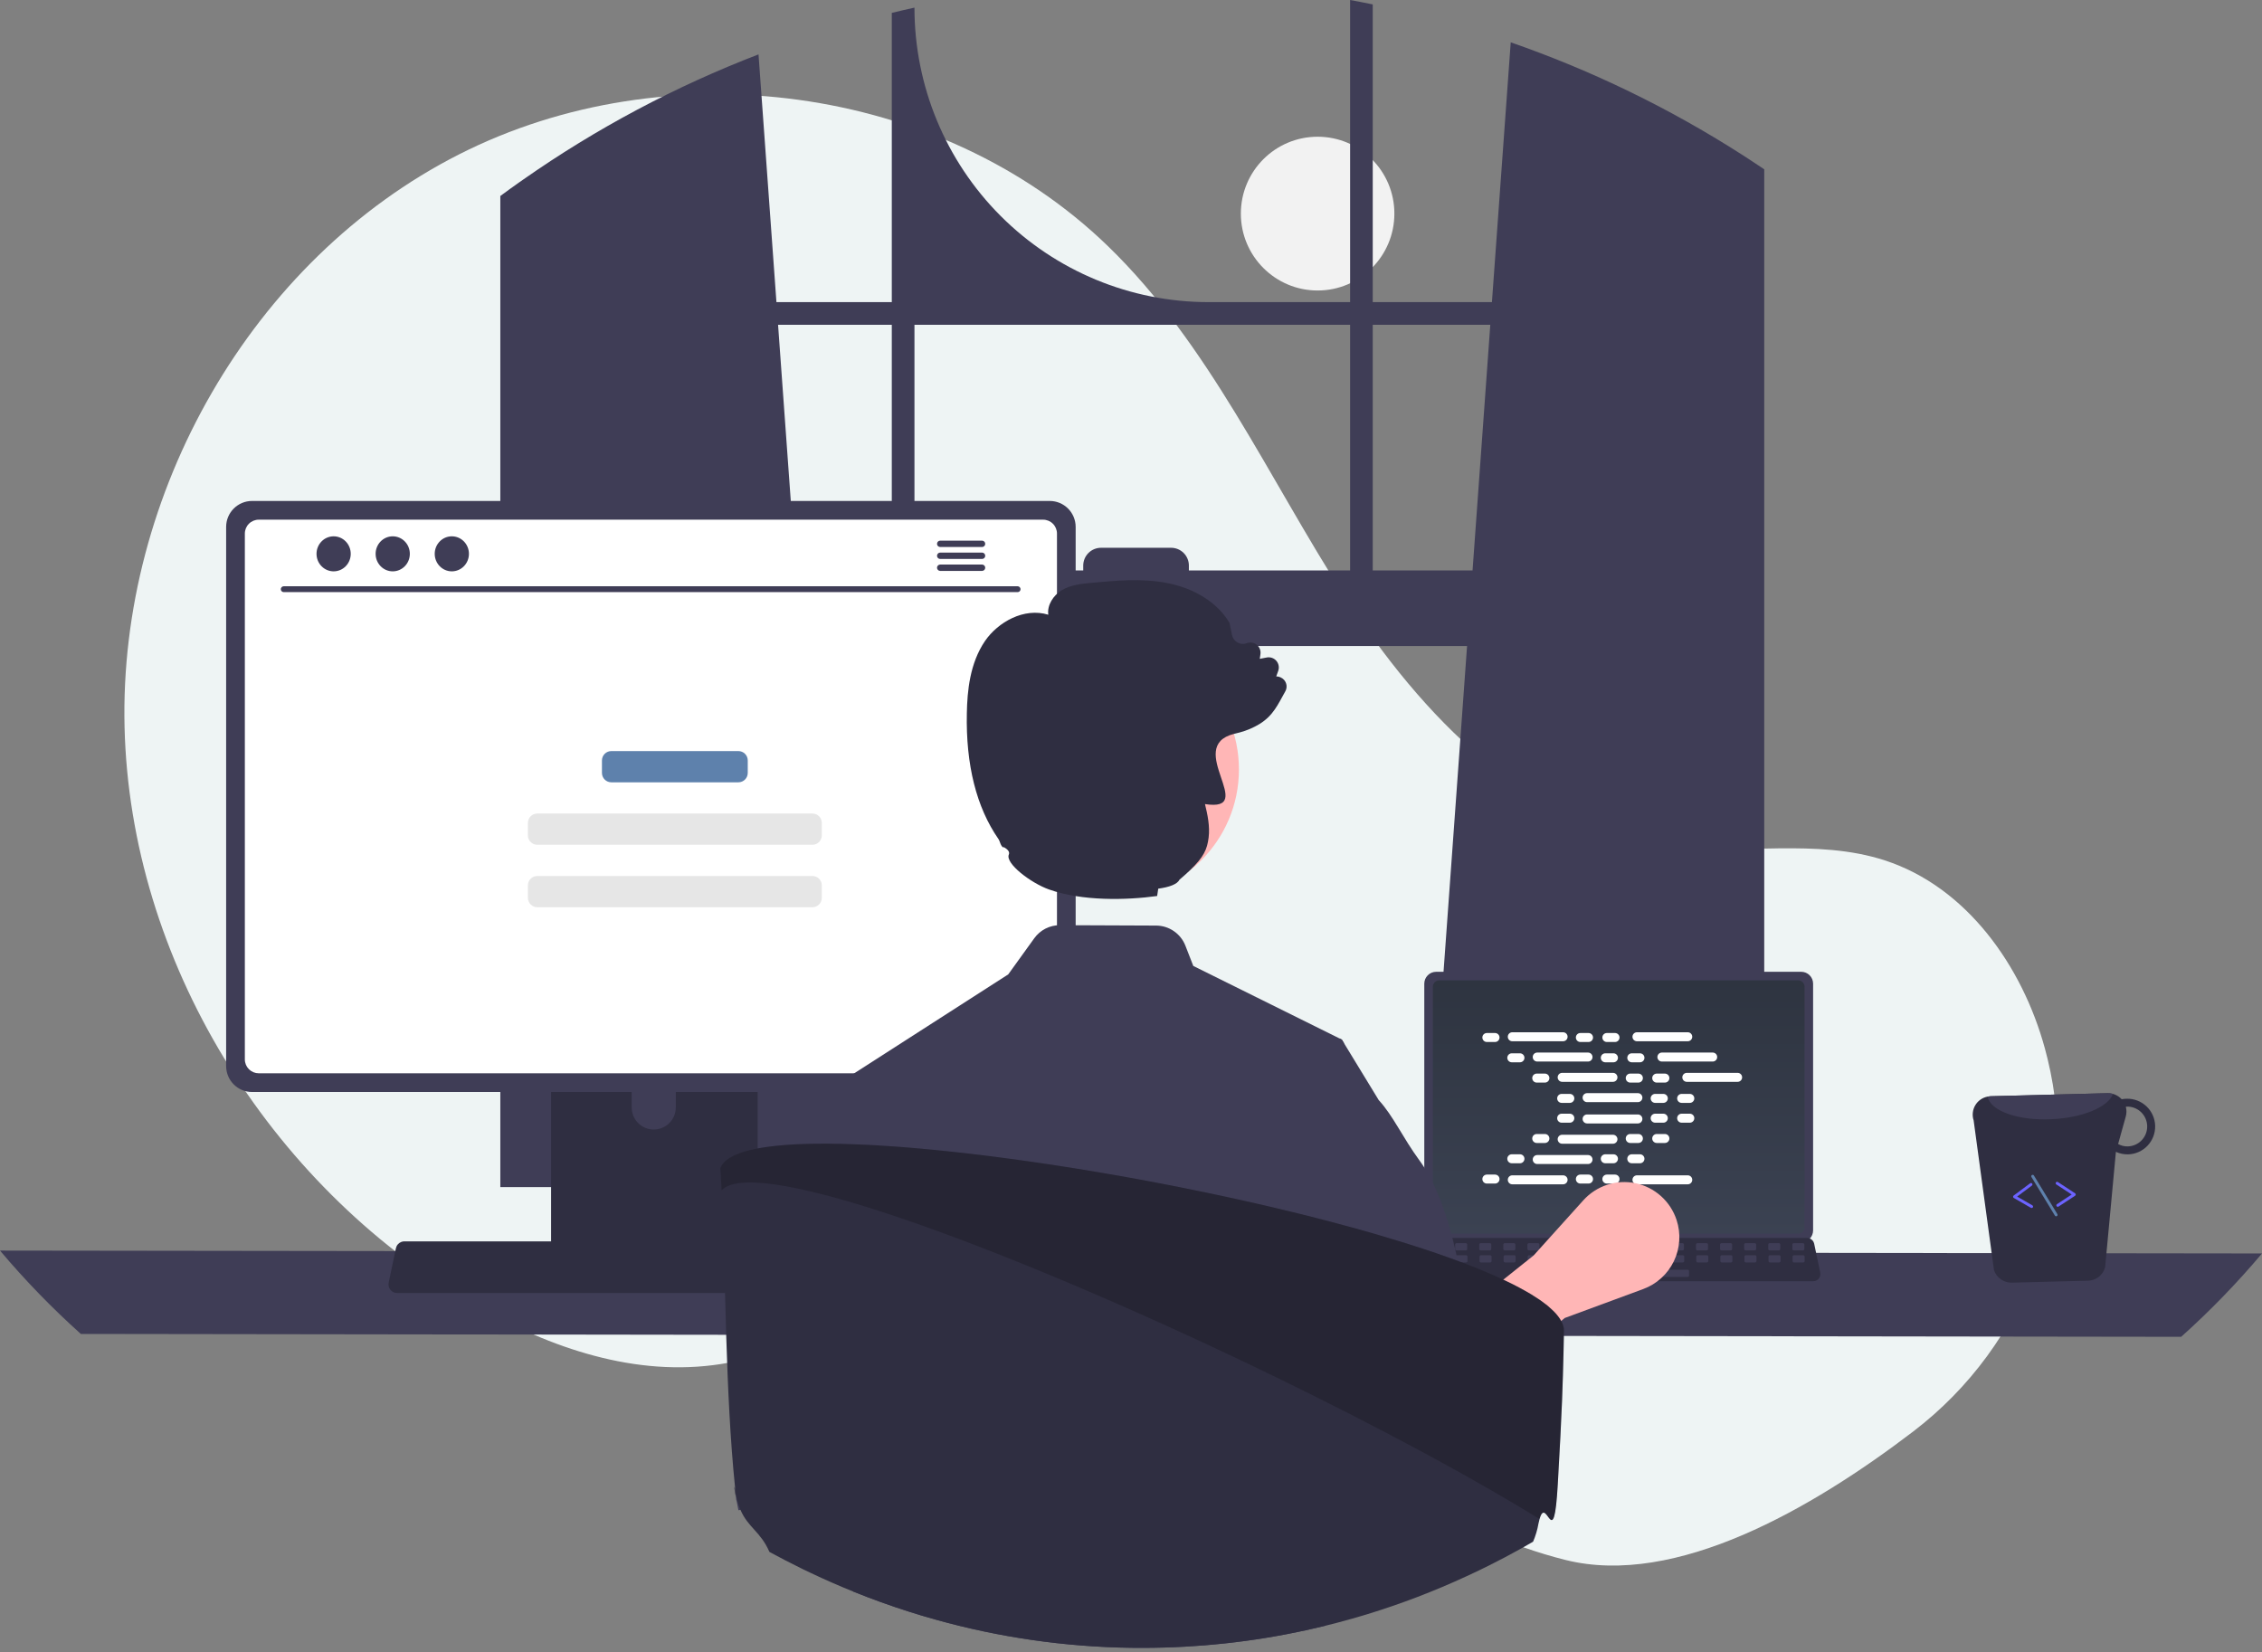 <svg width="230" height="168" viewBox="0 0 230 168" fill="none" xmlns="http://www.w3.org/2000/svg">
<rect x="0" y="0" width="230" height="168" fill="#808080" stroke="none"/>
<g clip-path="url(#clip0_1_153)">
<path d="M133.975 29.541C138.285 29.541 141.78 26.04 141.78 21.722C141.78 17.404 138.285 13.904 133.975 13.904C129.664 13.904 126.17 17.404 126.17 21.722C126.17 26.04 129.664 29.541 133.975 29.541Z" fill="#F2F2F2"/>
<path d="M194.521 145.579C206.122 136.727 211.663 121.852 208.194 107.663C208.108 107.31 208.017 106.959 207.921 106.608C205.622 98.185 199.932 90.18 191.639 87.489C184.677 85.229 177.076 86.967 169.812 86.068C155.553 84.304 144.498 72.746 136.719 60.645C128.94 48.544 122.962 34.999 112.626 25.001C95.588 8.522 67.796 4.975 46.672 15.701C25.547 26.427 12.092 50.225 12.665 73.942C13.239 97.66 27.295 120.335 47.707 132.366C55.205 136.786 63.878 139.917 72.509 138.821C79.999 137.87 86.803 133.839 94.257 132.643C105.977 130.761 117.621 136.069 127.757 142.254C137.894 148.44 147.685 155.771 159.203 158.638C170.388 161.423 184.244 153.42 194.521 145.579Z" fill="#EEF4F4"/>
<path d="M177.853 16.199C177.598 16.029 177.341 15.868 177.087 15.704C169.735 10.994 161.856 7.168 153.611 4.305L151.699 30.723H139.58V0.448C138.817 0.29 138.048 0.141 137.279 0V30.723H122.877C114.948 30.723 107.344 27.568 101.738 21.952C96.131 16.336 92.982 8.719 92.982 0.776C92.21 0.943 91.444 1.122 90.678 1.312V30.723H78.948L77.126 5.531C68.653 8.787 60.61 13.067 53.174 18.278C53.045 18.366 52.917 18.457 52.791 18.545C52.145 18.998 51.508 19.461 50.873 19.93V120.717H85.446L84.835 112.24L81.473 65.695H149.171L145.809 112.24L145.198 120.717H179.387V17.218C178.879 16.873 178.367 16.533 177.853 16.199ZM90.678 58.009H80.918L79.114 33.031H90.678V58.009ZM137.279 58.009H120.886V57.514C120.886 57.276 120.839 57.04 120.748 56.821C120.657 56.601 120.524 56.401 120.356 56.233C120.188 56.065 119.988 55.932 119.769 55.841C119.549 55.75 119.314 55.704 119.077 55.704H111.95C111.713 55.704 111.478 55.751 111.259 55.842C111.039 55.933 110.84 56.066 110.672 56.234C110.505 56.402 110.372 56.602 110.281 56.821C110.19 57.041 110.143 57.276 110.143 57.514V58.009H92.982V33.031H137.279V58.009ZM139.58 58.009V33.031H151.533L149.729 58.009H139.58Z" fill="#3F3D56"/>
<path d="M0 127.171C2.539 130.185 5.286 133.018 8.22 135.648L221.78 135.941C224.714 133.311 227.461 130.478 230 127.464L0 127.171Z" fill="#3F3D56"/>
<path d="M144.822 100.026V125.123C144.822 125.443 144.949 125.749 145.175 125.975C145.401 126.202 145.707 126.329 146.026 126.329H183.152C183.471 126.329 183.777 126.202 184.003 125.975C184.228 125.749 184.355 125.443 184.356 125.123V100.026C184.355 99.707 184.228 99.401 184.002 99.175C183.776 98.949 183.471 98.822 183.152 98.822H146.026C145.707 98.822 145.401 98.949 145.176 99.175C144.95 99.401 144.823 99.707 144.822 100.026Z" fill="#3F3D56"/>
<path d="M145.693 100.339V124.813C145.693 124.984 145.761 125.148 145.882 125.269C146.002 125.39 146.166 125.458 146.337 125.458H182.843C183.013 125.458 183.177 125.39 183.297 125.269C183.418 125.148 183.486 124.984 183.486 124.813V100.339C183.486 100.168 183.418 100.004 183.298 99.882C183.177 99.761 183.013 99.693 182.843 99.693H146.337C146.166 99.693 146.002 99.761 145.881 99.882C145.761 100.004 145.693 100.168 145.693 100.339Z" fill="url(#paint0_linear_1_153)"/>
<path d="M144.046 130.017C144.114 130.103 144.2 130.172 144.298 130.219C144.397 130.266 144.505 130.29 144.614 130.29H184.366C184.475 130.289 184.582 130.265 184.68 130.218C184.779 130.171 184.865 130.103 184.933 130.018C185.002 129.934 185.051 129.835 185.076 129.729C185.102 129.623 185.104 129.513 185.081 129.406L184.464 126.47C184.439 126.35 184.384 126.239 184.304 126.146C184.224 126.053 184.123 125.982 184.009 125.938C183.926 125.905 183.838 125.889 183.749 125.889H145.228C145.139 125.889 145.051 125.905 144.969 125.938C144.855 125.982 144.753 126.053 144.673 126.146C144.594 126.239 144.539 126.35 144.513 126.47L143.896 129.406C143.874 129.513 143.876 129.623 143.902 129.729C143.928 129.834 143.977 129.933 144.046 130.017Z" fill="#2F2E41"/>
<path d="M182.385 127.154H183.324C183.403 127.154 183.467 127.09 183.467 127.011V126.561C183.467 126.482 183.403 126.418 183.324 126.418H182.385C182.306 126.418 182.243 126.482 182.243 126.561V127.011C182.243 127.09 182.306 127.154 182.385 127.154Z" fill="#3F3D56"/>
<path d="M179.937 127.154H180.876C180.954 127.154 181.018 127.09 181.018 127.011V126.561C181.018 126.482 180.954 126.418 180.876 126.418H179.937C179.858 126.418 179.794 126.482 179.794 126.561V127.011C179.794 127.09 179.858 127.154 179.937 127.154Z" fill="#3F3D56"/>
<path d="M177.488 127.154H178.427C178.506 127.154 178.569 127.09 178.569 127.011V126.561C178.569 126.482 178.506 126.418 178.427 126.418H177.488C177.409 126.418 177.345 126.482 177.345 126.561V127.011C177.345 127.09 177.409 127.154 177.488 127.154Z" fill="#3F3D56"/>
<path d="M175.039 127.154H175.978C176.057 127.154 176.121 127.09 176.121 127.011V126.561C176.121 126.482 176.057 126.418 175.978 126.418H175.039C174.96 126.418 174.896 126.482 174.896 126.561V127.011C174.896 127.09 174.96 127.154 175.039 127.154Z" fill="#3F3D56"/>
<path d="M172.59 127.154H173.529C173.608 127.154 173.672 127.09 173.672 127.011V126.561C173.672 126.482 173.608 126.418 173.529 126.418H172.59C172.512 126.418 172.448 126.482 172.448 126.561V127.011C172.448 127.09 172.512 127.154 172.59 127.154Z" fill="#3F3D56"/>
<path d="M170.142 127.154H171.081C171.159 127.154 171.223 127.09 171.223 127.011V126.561C171.223 126.482 171.159 126.418 171.081 126.418H170.142C170.063 126.418 169.999 126.482 169.999 126.561V127.011C169.999 127.09 170.063 127.154 170.142 127.154Z" fill="#3F3D56"/>
<path d="M167.693 127.154H168.632C168.711 127.154 168.775 127.09 168.775 127.011V126.561C168.775 126.482 168.711 126.418 168.632 126.418H167.693C167.614 126.418 167.55 126.482 167.55 126.561V127.011C167.55 127.09 167.614 127.154 167.693 127.154Z" fill="#3F3D56"/>
<path d="M165.244 127.154H166.183C166.262 127.154 166.326 127.09 166.326 127.011V126.561C166.326 126.482 166.262 126.418 166.183 126.418H165.244C165.165 126.418 165.101 126.482 165.101 126.561V127.011C165.101 127.09 165.165 127.154 165.244 127.154Z" fill="#3F3D56"/>
<path d="M162.795 127.154H163.734C163.813 127.154 163.877 127.09 163.877 127.011V126.561C163.877 126.482 163.813 126.418 163.734 126.418H162.795C162.717 126.418 162.653 126.482 162.653 126.561V127.011C162.653 127.09 162.717 127.154 162.795 127.154Z" fill="#3F3D56"/>
<path d="M160.347 127.154H161.286C161.365 127.154 161.428 127.09 161.428 127.011V126.561C161.428 126.482 161.365 126.418 161.286 126.418H160.347C160.268 126.418 160.204 126.482 160.204 126.561V127.011C160.204 127.09 160.268 127.154 160.347 127.154Z" fill="#3F3D56"/>
<path d="M157.898 127.154H158.837C158.916 127.154 158.98 127.09 158.98 127.011V126.561C158.98 126.482 158.916 126.418 158.837 126.418H157.898C157.819 126.418 157.755 126.482 157.755 126.561V127.011C157.755 127.09 157.819 127.154 157.898 127.154Z" fill="#3F3D56"/>
<path d="M155.449 127.154H156.388C156.467 127.154 156.531 127.09 156.531 127.011V126.561C156.531 126.482 156.467 126.418 156.388 126.418H155.449C155.37 126.418 155.307 126.482 155.307 126.561V127.011C155.307 127.09 155.37 127.154 155.449 127.154Z" fill="#3F3D56"/>
<path d="M153.001 127.154H153.939C154.018 127.154 154.082 127.09 154.082 127.011V126.561C154.082 126.482 154.018 126.418 153.939 126.418H153.001C152.922 126.418 152.858 126.482 152.858 126.561V127.011C152.858 127.09 152.922 127.154 153.001 127.154Z" fill="#3F3D56"/>
<path d="M150.552 127.154H151.491C151.57 127.154 151.633 127.09 151.633 127.011V126.561C151.633 126.482 151.57 126.418 151.491 126.418H150.552C150.473 126.418 150.409 126.482 150.409 126.561V127.011C150.409 127.09 150.473 127.154 150.552 127.154Z" fill="#3F3D56"/>
<path d="M148.103 127.154H149.042C149.121 127.154 149.185 127.09 149.185 127.011V126.561C149.185 126.482 149.121 126.418 149.042 126.418H148.103C148.024 126.418 147.96 126.482 147.96 126.561V127.011C147.96 127.09 148.024 127.154 148.103 127.154Z" fill="#3F3D56"/>
<path d="M145.654 127.154H146.593C146.672 127.154 146.736 127.09 146.736 127.011V126.561C146.736 126.482 146.672 126.418 146.593 126.418H145.654C145.576 126.418 145.512 126.482 145.512 126.561V127.011C145.512 127.09 145.576 127.154 145.654 127.154Z" fill="#3F3D56"/>
<path d="M182.414 128.38H183.353C183.432 128.38 183.496 128.316 183.496 128.237V127.787C183.496 127.708 183.432 127.644 183.353 127.644H182.414C182.335 127.644 182.271 127.708 182.271 127.787V128.237C182.271 128.316 182.335 128.38 182.414 128.38Z" fill="#3F3D56"/>
<path d="M179.965 128.38H180.904C180.983 128.38 181.047 128.316 181.047 128.237V127.787C181.047 127.708 180.983 127.644 180.904 127.644H179.965C179.887 127.644 179.823 127.708 179.823 127.787V128.237C179.823 128.316 179.887 128.38 179.965 128.38Z" fill="#3F3D56"/>
<path d="M177.517 128.38H178.456C178.534 128.38 178.598 128.316 178.598 128.237V127.787C178.598 127.708 178.534 127.644 178.456 127.644H177.517C177.438 127.644 177.374 127.708 177.374 127.787V128.237C177.374 128.316 177.438 128.38 177.517 128.38Z" fill="#3F3D56"/>
<path d="M175.068 128.38H176.007C176.086 128.38 176.15 128.316 176.15 128.237V127.787C176.15 127.708 176.086 127.644 176.007 127.644H175.068C174.989 127.644 174.925 127.708 174.925 127.787V128.237C174.925 128.316 174.989 128.38 175.068 128.38Z" fill="#3F3D56"/>
<path d="M172.619 128.38H173.558C173.637 128.38 173.701 128.316 173.701 128.237V127.787C173.701 127.708 173.637 127.644 173.558 127.644H172.619C172.54 127.644 172.477 127.708 172.477 127.787V128.237C172.477 128.316 172.54 128.38 172.619 128.38Z" fill="#3F3D56"/>
<path d="M170.171 128.38H171.11C171.188 128.38 171.252 128.316 171.252 128.237V127.787C171.252 127.708 171.188 127.644 171.11 127.644H170.171C170.092 127.644 170.028 127.708 170.028 127.787V128.237C170.028 128.316 170.092 128.38 170.171 128.38Z" fill="#3F3D56"/>
<path d="M167.722 128.38H168.661C168.74 128.38 168.803 128.316 168.803 128.237V127.787C168.803 127.708 168.74 127.644 168.661 127.644H167.722C167.643 127.644 167.579 127.708 167.579 127.787V128.237C167.579 128.316 167.643 128.38 167.722 128.38Z" fill="#3F3D56"/>
<path d="M165.273 128.38H166.212C166.291 128.38 166.355 128.316 166.355 128.237V127.787C166.355 127.708 166.291 127.644 166.212 127.644H165.273C165.194 127.644 165.13 127.708 165.13 127.787V128.237C165.13 128.316 165.194 128.38 165.273 128.38Z" fill="#3F3D56"/>
<path d="M162.824 128.38H163.763C163.842 128.38 163.906 128.316 163.906 128.237V127.787C163.906 127.708 163.842 127.644 163.763 127.644H162.824C162.746 127.644 162.682 127.708 162.682 127.787V128.237C162.682 128.316 162.746 128.38 162.824 128.38Z" fill="#3F3D56"/>
<path d="M160.376 128.38H161.315C161.393 128.38 161.457 128.316 161.457 128.237V127.787C161.457 127.708 161.393 127.644 161.315 127.644H160.376C160.297 127.644 160.233 127.708 160.233 127.787V128.237C160.233 128.316 160.297 128.38 160.376 128.38Z" fill="#3F3D56"/>
<path d="M157.927 128.38H158.866C158.945 128.38 159.009 128.316 159.009 128.237V127.787C159.009 127.708 158.945 127.644 158.866 127.644H157.927C157.848 127.644 157.784 127.708 157.784 127.787V128.237C157.784 128.316 157.848 128.38 157.927 128.38Z" fill="#3F3D56"/>
<path d="M155.478 128.38H156.417C156.496 128.38 156.56 128.316 156.56 128.237V127.787C156.56 127.708 156.496 127.644 156.417 127.644H155.478C155.399 127.644 155.336 127.708 155.336 127.787V128.237C155.336 128.316 155.399 128.38 155.478 128.38Z" fill="#3F3D56"/>
<path d="M153.03 128.38H153.968C154.047 128.38 154.111 128.316 154.111 128.237V127.787C154.111 127.708 154.047 127.644 153.968 127.644H153.03C152.951 127.644 152.887 127.708 152.887 127.787V128.237C152.887 128.316 152.951 128.38 153.03 128.38Z" fill="#3F3D56"/>
<path d="M150.581 128.38H151.52C151.599 128.38 151.662 128.316 151.662 128.237V127.787C151.662 127.708 151.599 127.644 151.52 127.644H150.581C150.502 127.644 150.438 127.708 150.438 127.787V128.237C150.438 128.316 150.502 128.38 150.581 128.38Z" fill="#3F3D56"/>
<path d="M148.132 128.38H149.071C149.15 128.38 149.214 128.316 149.214 128.237V127.787C149.214 127.708 149.15 127.644 149.071 127.644H148.132C148.053 127.644 147.989 127.708 147.989 127.787V128.237C147.989 128.316 148.053 128.38 148.132 128.38Z" fill="#3F3D56"/>
<path d="M145.683 128.38H146.622C146.701 128.38 146.765 128.316 146.765 128.237V127.787C146.765 127.708 146.701 127.644 146.622 127.644H145.683C145.604 127.644 145.541 127.708 145.541 127.787V128.237C145.541 128.316 145.604 128.38 145.683 128.38Z" fill="#3F3D56"/>
<path d="M162.09 129.852H171.599C171.678 129.852 171.742 129.788 171.742 129.709V129.259C171.742 129.18 171.678 129.116 171.599 129.116H162.09C162.011 129.116 161.947 129.18 161.947 129.259V129.709C161.947 129.788 162.011 129.852 162.09 129.852Z" fill="#3F3D56"/>
<path d="M152.015 105.047H151.184C150.931 105.047 150.727 105.252 150.727 105.504C150.727 105.757 150.931 105.961 151.184 105.961H152.015C152.267 105.961 152.471 105.757 152.471 105.504C152.471 105.252 152.267 105.047 152.015 105.047Z" fill="white"/>
<path d="M161.522 105.047H160.69C160.438 105.047 160.234 105.252 160.234 105.504C160.234 105.757 160.438 105.961 160.69 105.961H161.522C161.774 105.961 161.978 105.757 161.978 105.504C161.978 105.252 161.774 105.047 161.522 105.047Z" fill="white"/>
<path d="M164.215 105.047H163.384C163.132 105.047 162.928 105.252 162.928 105.504C162.928 105.757 163.132 105.961 163.384 105.961H164.215C164.467 105.961 164.672 105.757 164.672 105.504C164.672 105.252 164.467 105.047 164.215 105.047Z" fill="white"/>
<path d="M158.936 104.971H153.769C153.517 104.971 153.313 105.176 153.313 105.428C153.313 105.681 153.517 105.885 153.769 105.885H158.936C159.188 105.885 159.392 105.681 159.392 105.428C159.392 105.176 159.188 104.971 158.936 104.971Z" fill="white"/>
<path d="M171.612 104.971H166.445C166.193 104.971 165.989 105.176 165.989 105.428C165.989 105.681 166.193 105.885 166.445 105.885H171.612C171.864 105.885 172.068 105.681 172.068 105.428C172.068 105.176 171.864 104.971 171.612 104.971Z" fill="white"/>
<path d="M154.55 107.111H153.719C153.467 107.111 153.262 107.315 153.262 107.568C153.262 107.82 153.467 108.025 153.719 108.025H154.55C154.802 108.025 155.006 107.82 155.006 107.568C155.006 107.315 154.802 107.111 154.55 107.111Z" fill="white"/>
<path d="M164.057 107.111H163.226C162.974 107.111 162.769 107.315 162.769 107.568C162.769 107.82 162.974 108.025 163.226 108.025H164.057C164.309 108.025 164.513 107.82 164.513 107.568C164.513 107.315 164.309 107.111 164.057 107.111Z" fill="white"/>
<path d="M166.751 107.111H165.919C165.667 107.111 165.463 107.315 165.463 107.568C165.463 107.82 165.667 108.025 165.919 108.025H166.751C167.003 108.025 167.207 107.82 167.207 107.568C167.207 107.315 167.003 107.111 166.751 107.111Z" fill="white"/>
<path d="M161.471 107.034H156.305C156.053 107.034 155.848 107.239 155.848 107.492C155.848 107.744 156.053 107.949 156.305 107.949H161.471C161.723 107.949 161.927 107.744 161.927 107.492C161.927 107.239 161.723 107.034 161.471 107.034Z" fill="white"/>
<path d="M174.147 107.034H168.981C168.729 107.034 168.524 107.239 168.524 107.492C168.524 107.744 168.729 107.949 168.981 107.949H174.147C174.399 107.949 174.603 107.744 174.603 107.492C174.603 107.239 174.399 107.034 174.147 107.034Z" fill="white"/>
<path d="M157.085 109.174H156.254C156.002 109.174 155.798 109.379 155.798 109.631C155.798 109.884 156.002 110.088 156.254 110.088H157.085C157.337 110.088 157.541 109.884 157.541 109.631C157.541 109.379 157.337 109.174 157.085 109.174Z" fill="white"/>
<path d="M166.592 109.174H165.761C165.509 109.174 165.305 109.379 165.305 109.631C165.305 109.884 165.509 110.088 165.761 110.088H166.592C166.844 110.088 167.048 109.884 167.048 109.631C167.048 109.379 166.844 109.174 166.592 109.174Z" fill="white"/>
<path d="M169.286 109.174H168.455C168.203 109.174 167.998 109.379 167.998 109.631C167.998 109.884 168.203 110.088 168.455 110.088H169.286C169.538 110.088 169.742 109.884 169.742 109.631C169.742 109.379 169.538 109.174 169.286 109.174Z" fill="white"/>
<path d="M164.006 109.098H158.84C158.588 109.098 158.383 109.303 158.383 109.555C158.383 109.807 158.588 110.012 158.84 110.012H164.006C164.258 110.012 164.463 109.807 164.463 109.555C164.463 109.303 164.258 109.098 164.006 109.098Z" fill="white"/>
<path d="M176.682 109.098H171.516C171.264 109.098 171.059 109.303 171.059 109.555C171.059 109.807 171.264 110.012 171.516 110.012H176.682C176.934 110.012 177.138 109.807 177.138 109.555C177.138 109.303 176.934 109.098 176.682 109.098Z" fill="white"/>
<path d="M159.62 111.238H158.789C158.537 111.238 158.333 111.442 158.333 111.695C158.333 111.947 158.537 112.152 158.789 112.152H159.62C159.872 112.152 160.077 111.947 160.077 111.695C160.077 111.442 159.872 111.238 159.62 111.238Z" fill="white"/>
<path d="M169.127 111.238H168.296C168.044 111.238 167.84 111.442 167.84 111.695C167.84 111.947 168.044 112.152 168.296 112.152H169.127C169.379 112.152 169.584 111.947 169.584 111.695C169.584 111.442 169.379 111.238 169.127 111.238Z" fill="white"/>
<path d="M171.821 111.238H170.99C170.738 111.238 170.533 111.442 170.533 111.695C170.533 111.947 170.738 112.152 170.99 112.152H171.821C172.073 112.152 172.277 111.947 172.277 111.695C172.277 111.442 172.073 111.238 171.821 111.238Z" fill="white"/>
<path d="M166.541 111.161H161.375C161.123 111.161 160.919 111.366 160.919 111.618C160.919 111.871 161.123 112.076 161.375 112.076H166.541C166.793 112.076 166.998 111.871 166.998 111.618C166.998 111.366 166.793 111.161 166.541 111.161Z" fill="white"/>
<path d="M161.522 119.443H160.69C160.438 119.443 160.234 119.647 160.234 119.9C160.234 120.152 160.438 120.357 160.69 120.357H161.522C161.774 120.357 161.978 120.152 161.978 119.9C161.978 119.647 161.774 119.443 161.522 119.443Z" fill="white"/>
<path d="M164.215 119.443H163.384C163.132 119.443 162.928 119.647 162.928 119.9C162.928 120.152 163.132 120.357 163.384 120.357H164.215C164.467 120.357 164.672 120.152 164.672 119.9C164.672 119.647 164.467 119.443 164.215 119.443Z" fill="white"/>
<path d="M171.612 119.519H166.445C166.193 119.519 165.989 119.723 165.989 119.976C165.989 120.228 166.193 120.433 166.445 120.433H171.612C171.864 120.433 172.068 120.228 172.068 119.976C172.068 119.723 171.864 119.519 171.612 119.519Z" fill="white"/>
<path d="M152.015 119.443H151.184C150.931 119.443 150.727 119.647 150.727 119.9C150.727 120.152 150.931 120.357 151.184 120.357H152.015C152.267 120.357 152.471 120.152 152.471 119.9C152.471 119.647 152.267 119.443 152.015 119.443Z" fill="white"/>
<path d="M158.936 119.519H153.769C153.517 119.519 153.313 119.723 153.313 119.976C153.313 120.228 153.517 120.433 153.769 120.433H158.936C159.188 120.433 159.392 120.228 159.392 119.976C159.392 119.723 159.188 119.519 158.936 119.519Z" fill="white"/>
<path d="M154.55 117.379H153.719C153.467 117.379 153.262 117.584 153.262 117.836C153.262 118.089 153.467 118.293 153.719 118.293H154.55C154.802 118.293 155.006 118.089 155.006 117.836C155.006 117.584 154.802 117.379 154.55 117.379Z" fill="white"/>
<path d="M164.057 117.379H163.226C162.974 117.379 162.769 117.584 162.769 117.836C162.769 118.089 162.974 118.293 163.226 118.293H164.057C164.309 118.293 164.513 118.089 164.513 117.836C164.513 117.584 164.309 117.379 164.057 117.379Z" fill="white"/>
<path d="M166.751 117.379H165.919C165.667 117.379 165.463 117.584 165.463 117.836C165.463 118.089 165.667 118.293 165.919 118.293H166.751C167.003 118.293 167.207 118.089 167.207 117.836C167.207 117.584 167.003 117.379 166.751 117.379Z" fill="white"/>
<path d="M161.471 117.455H156.305C156.053 117.455 155.848 117.66 155.848 117.913C155.848 118.165 156.053 118.37 156.305 118.37H161.471C161.723 118.37 161.927 118.165 161.927 117.913C161.927 117.66 161.723 117.455 161.471 117.455Z" fill="white"/>
<path d="M157.085 115.316H156.254C156.002 115.316 155.798 115.52 155.798 115.773C155.798 116.025 156.002 116.23 156.254 116.23H157.085C157.337 116.23 157.541 116.025 157.541 115.773C157.541 115.52 157.337 115.316 157.085 115.316Z" fill="white"/>
<path d="M166.592 115.316H165.761C165.509 115.316 165.305 115.52 165.305 115.773C165.305 116.025 165.509 116.23 165.761 116.23H166.592C166.844 116.23 167.048 116.025 167.048 115.773C167.048 115.52 166.844 115.316 166.592 115.316Z" fill="white"/>
<path d="M169.286 115.316H168.455C168.203 115.316 167.998 115.52 167.998 115.773C167.998 116.025 168.203 116.23 168.455 116.23H169.286C169.538 116.23 169.742 116.025 169.742 115.773C169.742 115.52 169.538 115.316 169.286 115.316Z" fill="white"/>
<path d="M164.006 115.392H158.84C158.588 115.392 158.383 115.597 158.383 115.849C158.383 116.102 158.588 116.306 158.84 116.306H164.006C164.258 116.306 164.463 116.102 164.463 115.849C164.463 115.597 164.258 115.392 164.006 115.392Z" fill="white"/>
<path d="M159.62 113.252H158.789C158.537 113.252 158.333 113.457 158.333 113.709C158.333 113.962 158.537 114.167 158.789 114.167H159.62C159.872 114.167 160.077 113.962 160.077 113.709C160.077 113.457 159.872 113.252 159.62 113.252Z" fill="white"/>
<path d="M169.127 113.252H168.296C168.044 113.252 167.84 113.457 167.84 113.709C167.84 113.962 168.044 114.167 168.296 114.167H169.127C169.379 114.167 169.584 113.962 169.584 113.709C169.584 113.457 169.379 113.252 169.127 113.252Z" fill="white"/>
<path d="M171.821 113.252H170.99C170.738 113.252 170.533 113.457 170.533 113.709C170.533 113.962 170.738 114.167 170.99 114.167H171.821C172.073 114.167 172.277 113.962 172.277 113.709C172.277 113.457 172.073 113.252 171.821 113.252Z" fill="white"/>
<path d="M166.541 113.329H161.375C161.123 113.329 160.919 113.533 160.919 113.786C160.919 114.038 161.123 114.243 161.375 114.243H166.541C166.793 114.243 166.998 114.038 166.998 113.786C166.998 113.533 166.793 113.329 166.541 113.329Z" fill="white"/>
<path d="M147.595 143.625L143.693 137.446L155.942 127.665L160.997 122.054C161.654 121.325 162.491 120.782 163.423 120.478C164.355 120.174 165.35 120.121 166.31 120.323C167.269 120.526 168.158 120.977 168.889 121.631C169.62 122.286 170.166 123.121 170.474 124.054C170.929 125.435 170.831 126.94 170.2 128.251C169.569 129.562 168.455 130.576 167.092 131.079L159.097 134.029L147.595 143.625Z" fill="#FFB6B6"/>
<path d="M56.034 98.823V128.855H77.037V98.823C77.037 98.607 76.969 98.396 76.841 98.222C76.713 98.049 76.533 97.92 76.327 97.856C76.23 97.824 76.128 97.808 76.025 97.81H57.048C56.915 97.809 56.784 97.835 56.661 97.886C56.538 97.937 56.426 98.012 56.332 98.106C56.237 98.2 56.163 98.311 56.111 98.435C56.06 98.558 56.034 98.69 56.034 98.823ZM64.231 109.142C64.236 108.55 64.475 107.984 64.894 107.567C65.314 107.151 65.882 106.917 66.473 106.917C67.064 106.917 67.631 107.151 68.051 107.567C68.471 107.984 68.709 108.55 68.715 109.142V112.627C68.712 113.22 68.474 113.789 68.054 114.207C67.634 114.626 67.065 114.861 66.473 114.861C65.88 114.861 65.311 114.626 64.891 114.207C64.471 113.789 64.234 113.22 64.231 112.627V109.142Z" fill="#2F2E41"/>
<path d="M55.97 127.895V130.791C55.97 130.941 56.03 131.084 56.135 131.191C56.241 131.297 56.384 131.357 56.534 131.359H76.537C76.687 131.358 76.831 131.298 76.936 131.191C77.042 131.085 77.101 130.941 77.101 130.791V127.895H55.97Z" fill="#3F3D56"/>
<path d="M22.994 53.575V108.41C22.994 109.109 23.271 109.779 23.765 110.273C24.258 110.767 24.927 111.045 25.624 111.045H106.742C107.44 111.045 108.108 110.767 108.602 110.273C109.095 109.779 109.372 109.109 109.373 108.41V53.575C109.371 52.877 109.093 52.208 108.6 51.715C108.107 51.221 107.439 50.944 106.742 50.943H25.624C24.927 50.944 24.259 51.221 23.766 51.715C23.273 52.208 22.995 52.877 22.994 53.575Z" fill="#3F3D56"/>
<path d="M24.896 54.258V107.734C24.897 108.107 25.046 108.465 25.309 108.729C25.573 108.993 25.93 109.141 26.303 109.142H106.067C106.44 109.141 106.797 108.993 107.06 108.729C107.324 108.465 107.472 108.107 107.473 107.734V54.258C107.473 53.884 107.325 53.525 107.061 53.261C106.798 52.996 106.44 52.847 106.067 52.846H26.303C25.929 52.847 25.572 52.996 25.308 53.261C25.045 53.525 24.897 53.884 24.896 54.258Z" fill="white"/>
<path d="M39.699 131.162C39.781 131.264 39.884 131.347 40.001 131.403C40.119 131.459 40.247 131.488 40.378 131.487H87.832C87.962 131.487 88.09 131.458 88.207 131.402C88.324 131.346 88.427 131.265 88.509 131.164C88.591 131.063 88.649 130.945 88.68 130.818C88.71 130.692 88.712 130.561 88.686 130.433L87.949 126.928C87.918 126.785 87.853 126.652 87.758 126.541C87.663 126.43 87.542 126.345 87.405 126.293C87.307 126.254 87.201 126.234 87.096 126.234H41.111C41.005 126.234 40.9 126.254 40.801 126.293C40.665 126.345 40.544 126.43 40.449 126.541C40.354 126.652 40.288 126.785 40.258 126.928L39.521 130.433C39.495 130.56 39.497 130.692 39.528 130.818C39.559 130.944 39.617 131.062 39.699 131.162Z" fill="#2F2E41"/>
<path d="M103.478 60.213H28.843C28.766 60.211 28.692 60.179 28.637 60.123C28.583 60.068 28.553 59.993 28.553 59.916C28.553 59.838 28.583 59.763 28.637 59.708C28.692 59.652 28.766 59.62 28.843 59.618H103.478C103.556 59.62 103.63 59.652 103.684 59.708C103.738 59.763 103.769 59.838 103.769 59.916C103.769 59.993 103.738 60.068 103.684 60.123C103.63 60.179 103.556 60.211 103.478 60.213Z" fill="#3F3D56"/>
<path d="M33.924 58.1C34.884 58.1 35.663 57.303 35.663 56.319C35.663 55.335 34.884 54.538 33.924 54.538C32.963 54.538 32.184 55.335 32.184 56.319C32.184 57.303 32.963 58.1 33.924 58.1Z" fill="#3F3D56"/>
<path d="M39.932 58.1C40.893 58.1 41.672 57.303 41.672 56.319C41.672 55.335 40.893 54.538 39.932 54.538C38.972 54.538 38.193 55.335 38.193 56.319C38.193 57.303 38.972 58.1 39.932 58.1Z" fill="#3F3D56"/>
<path d="M45.941 58.1C46.902 58.1 47.681 57.303 47.681 56.319C47.681 55.335 46.902 54.538 45.941 54.538C44.981 54.538 44.202 55.335 44.202 56.319C44.202 57.303 44.981 58.1 45.941 58.1Z" fill="#3F3D56"/>
<path d="M99.86 54.978H95.592C95.508 54.98 95.427 55.015 95.368 55.075C95.309 55.136 95.276 55.217 95.276 55.302C95.276 55.386 95.309 55.467 95.368 55.528C95.427 55.588 95.508 55.623 95.592 55.625H99.86C99.945 55.624 100.026 55.59 100.085 55.529C100.145 55.468 100.178 55.387 100.178 55.302C100.178 55.217 100.145 55.135 100.085 55.075C100.026 55.014 99.945 54.979 99.86 54.978Z" fill="#3F3D56"/>
<path d="M99.86 56.193H95.592C95.508 56.195 95.427 56.23 95.368 56.291C95.309 56.351 95.276 56.432 95.276 56.517C95.276 56.602 95.309 56.683 95.368 56.743C95.427 56.804 95.508 56.839 95.592 56.84H99.86C99.945 56.84 100.026 56.805 100.086 56.744C100.146 56.684 100.179 56.602 100.179 56.517C100.179 56.432 100.146 56.35 100.086 56.289C100.026 56.229 99.945 56.194 99.86 56.193Z" fill="#3F3D56"/>
<path d="M99.86 57.409H95.592C95.508 57.411 95.427 57.446 95.368 57.506C95.309 57.566 95.276 57.648 95.276 57.732C95.276 57.817 95.309 57.898 95.368 57.958C95.427 58.019 95.508 58.054 95.592 58.056H99.86C99.945 58.054 100.026 58.02 100.085 57.959C100.145 57.899 100.178 57.817 100.178 57.732C100.178 57.647 100.145 57.566 100.085 57.505C100.026 57.444 99.945 57.41 99.86 57.409Z" fill="#3F3D56"/>
<path d="M202.749 129.166C202.878 129.541 203.122 129.866 203.447 130.094C203.772 130.322 204.16 130.441 204.557 130.434L212.301 130.234C212.7 130.226 213.086 130.089 213.401 129.843C213.716 129.598 213.943 129.256 214.049 128.87L215.145 117.132C215.533 117.308 215.957 117.395 216.384 117.387C216.754 117.378 217.12 117.295 217.459 117.144C217.798 116.994 218.104 116.778 218.359 116.508C218.615 116.239 218.815 115.922 218.948 115.575C219.081 115.229 219.145 114.859 219.136 114.488C219.127 114.116 219.044 113.75 218.894 113.411C218.743 113.071 218.528 112.765 218.259 112.509C217.99 112.253 217.674 112.052 217.328 111.919C216.981 111.785 216.613 111.721 216.242 111.73C216.071 111.73 215.901 111.748 215.734 111.783C215.553 111.587 215.332 111.43 215.087 111.324C214.842 111.218 214.577 111.165 214.309 111.168L202.397 111.476C202.299 111.479 202.2 111.492 202.104 111.512C201.842 111.561 201.595 111.665 201.377 111.818C201.159 111.971 200.977 112.168 200.842 112.398C200.707 112.627 200.623 112.883 200.595 113.147C200.566 113.412 200.595 113.68 200.679 113.932L202.749 129.166ZM215.369 116.335L216.149 113.538C216.238 113.214 216.24 112.874 216.155 112.549C216.193 112.549 216.226 112.531 216.264 112.531C216.799 112.52 217.316 112.722 217.703 113.092C218.089 113.463 218.313 113.971 218.325 114.507C218.338 115.043 218.138 115.561 217.769 115.949C217.401 116.337 216.893 116.563 216.359 116.577C216.013 116.588 215.671 116.504 215.369 116.335Z" fill="#2F2E41"/>
<path d="M202.104 111.512C202.357 112.966 205.211 113.988 208.641 113.81C211.796 113.664 214.376 112.555 214.849 111.24C214.674 111.188 214.492 111.163 214.309 111.168L202.397 111.476C202.299 111.479 202.2 111.492 202.104 111.512Z" fill="#3F3D56"/>
<path d="M209.27 122.715C209.286 122.711 209.301 122.705 209.314 122.696L210.996 121.593C211.016 121.58 211.033 121.562 211.045 121.54C211.056 121.519 211.062 121.495 211.062 121.471C211.062 121.446 211.056 121.422 211.045 121.401C211.033 121.38 211.016 121.361 210.996 121.348L209.248 120.201C209.232 120.191 209.214 120.183 209.195 120.18C209.176 120.176 209.157 120.176 209.138 120.18C209.119 120.184 209.101 120.191 209.085 120.202C209.07 120.213 209.056 120.227 209.045 120.243C209.035 120.259 209.028 120.277 209.024 120.296C209.02 120.315 209.021 120.334 209.025 120.353C209.029 120.372 209.036 120.39 209.047 120.406C209.058 120.422 209.072 120.435 209.088 120.446L210.649 121.47L209.154 122.451C209.125 122.47 209.104 122.498 209.094 122.531C209.084 122.565 209.087 122.6 209.101 122.632C209.114 122.664 209.139 122.689 209.17 122.705C209.201 122.72 209.237 122.724 209.27 122.715Z" fill="#6C63FF"/>
<path d="M206.614 122.838C206.642 122.831 206.668 122.815 206.687 122.793C206.707 122.772 206.719 122.745 206.723 122.716C206.727 122.687 206.722 122.657 206.709 122.631C206.697 122.605 206.676 122.583 206.651 122.569L205.101 121.679L206.599 120.564C206.614 120.552 206.627 120.538 206.637 120.521C206.647 120.505 206.654 120.487 206.656 120.468C206.659 120.449 206.658 120.429 206.654 120.411C206.649 120.392 206.641 120.374 206.629 120.359C206.618 120.344 206.603 120.331 206.587 120.321C206.57 120.311 206.552 120.304 206.533 120.302C206.514 120.299 206.495 120.3 206.476 120.304C206.458 120.309 206.44 120.317 206.425 120.329L204.747 121.577C204.728 121.592 204.712 121.611 204.702 121.633C204.692 121.655 204.687 121.679 204.688 121.703C204.69 121.727 204.697 121.751 204.71 121.772C204.723 121.792 204.741 121.809 204.762 121.822L206.505 122.823C206.538 122.842 206.577 122.847 206.614 122.838Z" fill="#6C63FF"/>
<path d="M209.103 123.681C209.117 123.678 209.131 123.672 209.143 123.664C209.159 123.655 209.174 123.641 209.185 123.626C209.196 123.61 209.205 123.593 209.209 123.574C209.214 123.555 209.215 123.536 209.212 123.517C209.209 123.498 209.202 123.48 209.192 123.463L206.808 119.537C206.788 119.504 206.755 119.48 206.718 119.471C206.68 119.462 206.64 119.468 206.607 119.488C206.574 119.509 206.55 119.541 206.541 119.579C206.532 119.616 206.538 119.656 206.558 119.689L208.942 123.616C208.959 123.642 208.983 123.663 209.012 123.675C209.041 123.687 209.073 123.689 209.103 123.681Z" fill="#5E81AC"/>
<path d="M75.078 76.377H62.161C61.634 76.377 61.206 76.805 61.206 77.332V78.597C61.206 79.125 61.634 79.553 62.161 79.553H75.078C75.605 79.553 76.032 79.125 76.032 78.597V77.332C76.032 76.805 75.605 76.377 75.078 76.377Z" fill="#5E81AC"/>
<path d="M82.608 82.728H54.631C54.104 82.728 53.677 83.156 53.677 83.684V84.949C53.677 85.477 54.104 85.904 54.631 85.904H82.608C83.135 85.904 83.562 85.477 83.562 84.949V83.684C83.562 83.156 83.135 82.728 82.608 82.728Z" fill="#E6E6E6"/>
<path d="M82.608 89.08H54.631C54.104 89.08 53.677 89.508 53.677 90.036V91.3C53.677 91.828 54.104 92.256 54.631 92.256H82.608C83.135 92.256 83.562 91.828 83.562 91.3V90.036C83.562 89.508 83.135 89.08 82.608 89.08Z" fill="#E6E6E6"/>
<path d="M84.98 110.35L85.043 110.55L85.046 110.557L86.954 116.366L89.148 123.06L93.276 135.64L93.316 137.595V137.601L93.623 153.321L92.772 155.453L93.73 158.947C93.73 158.947 93.289 153.665 90.928 156.698C89.591 158.422 88.027 160.186 86.743 161.839C88.614 162.597 90.515 163.283 92.446 163.897C92.863 164.031 93.283 164.157 93.703 164.284C93.793 164.311 93.883 164.338 93.973 164.365C100.373 166.261 106.99 167.326 113.661 167.535C114.008 167.545 114.348 167.551 114.678 167.558C114.795 167.561 114.908 167.565 115.021 167.565C115.395 167.568 115.765 167.571 116.138 167.571C116.892 167.571 117.642 167.56 118.389 167.538C123.918 167.382 129.414 166.637 134.786 165.317C134.749 163.095 134.649 160.5 134.506 157.727C134.439 156.368 132.942 154.894 132.852 153.471C132.788 152.402 134.132 151.397 134.062 150.311C133.609 143.627 133.042 146.193 132.622 141.46C132.578 140.995 132.538 140.551 132.501 140.127C132.231 137.087 132.045 135.186 132.045 135.186L133.839 123.859L136.656 106.074L136.44 105.717L136.196 105.596L121.334 98.227L120.527 96.156C120.292 95.56 119.884 95.047 119.355 94.685C118.827 94.322 118.203 94.126 117.562 94.122L107.772 94.082C107.264 94.08 106.762 94.199 106.309 94.429C105.856 94.66 105.465 94.996 105.167 95.408L102.516 99.086L84.98 110.35Z" fill="#3F3D56"/>
<path d="M95.534 132.841L93.316 137.595L91.802 140.842L89.198 154.501L87.894 155.887L86.777 150.979L75.085 153.58C74.701 151.445 74.982 153.652 74.746 151.31C74.812 151.244 74.882 151.177 74.952 151.11C75.139 150.936 75.296 150.773 75.292 150.616C75.159 142.538 75.559 128.792 78.9 120.465C79.424 119.105 80.114 117.816 80.955 116.627C81.021 116.536 81.085 116.446 81.148 116.356C82.689 114.195 83.662 112.067 85.043 110.554V110.55C85.052 110.543 85.059 110.536 85.066 110.527C85.071 110.524 85.076 110.521 85.079 110.517L94.563 105.479L94.97 116.931L95.26 125.161L95.534 132.841Z" fill="#3F3D56"/>
<path d="M129.73 134.191L132.5 140.128L133.467 142.196L136.071 155.854L137.37 157.237L138.49 152.33L139.016 152.222L148.504 150.254L151.27 159.052C151.893 158.012 152.138 156.788 151.965 155.587C151.791 154.386 151.209 153.282 150.316 152.462C150.127 152.291 149.97 152.124 149.975 151.966C150.132 142.466 149.552 125.119 144.313 117.979C142.649 115.714 141.651 113.457 140.199 111.88C140.194 111.876 140.194 111.871 140.19 111.871L136.655 106.074L136.439 105.718L136.197 105.596L129.73 134.191Z" fill="#3F3D56"/>
<path d="M112.95 91.291C120.143 91.291 125.975 85.449 125.975 78.243C125.975 71.037 120.143 65.195 112.95 65.195C105.756 65.195 99.925 71.037 99.925 78.243C99.925 85.449 105.756 91.291 112.95 91.291Z" fill="#FFB6B6"/>
<path d="M130.555 69.129C130.454 69.021 130.332 68.935 130.197 68.875C130.062 68.815 129.916 68.783 129.768 68.781L129.964 68.236C130.028 68.064 130.046 67.879 130.014 67.699C129.983 67.518 129.905 67.349 129.787 67.209C129.669 67.069 129.516 66.963 129.344 66.902C129.172 66.84 128.986 66.826 128.807 66.86L128.094 66.997L128.161 66.52C128.187 66.342 128.166 66.161 128.1 65.994C128.035 65.826 127.927 65.679 127.787 65.566C127.648 65.453 127.482 65.379 127.305 65.35C127.128 65.321 126.946 65.339 126.778 65.401C126.625 65.462 126.461 65.487 126.297 65.475C126.133 65.464 125.974 65.415 125.831 65.334C125.688 65.255 125.563 65.146 125.466 65.014C125.369 64.882 125.302 64.731 125.27 64.57L125.021 63.369L124.995 63.305C123.785 61.284 121.458 59.814 118.611 59.276C116.076 58.792 113.478 59.038 110.973 59.27C109.979 59.364 108.856 59.469 107.921 60.043C107.126 60.535 106.453 61.519 106.591 62.511C104.121 61.753 101.472 63.267 100.16 65.176C98.605 67.448 98.35 70.295 98.309 72.52C98.198 77.785 99.283 82.093 101.525 85.325C101.689 85.56 101.73 86.049 102.054 86.213L101.987 86.104C102.349 86.286 102.718 86.579 102.58 86.892C102.186 87.794 104.808 89.788 106.655 90.447C110.025 91.65 114.507 91.548 117.658 91.115L117.769 90.368C118.906 90.213 119.707 89.917 119.932 89.454C120.33 89.115 120.669 88.81 120.964 88.529L120.967 88.526C120.973 88.52 120.984 88.511 120.99 88.505C122.414 87.138 122.744 86.359 122.893 85.173C123.036 84.011 122.782 82.831 122.522 81.767C128 82.617 120.365 75.923 125.469 74.629C125.527 74.61 125.587 74.596 125.647 74.585C125.796 74.549 125.945 74.514 126.088 74.473C126.779 74.285 127.44 74.003 128.053 73.633C129.479 72.763 129.95 71.609 130.686 70.309C130.793 70.124 130.837 69.91 130.814 69.698C130.79 69.485 130.699 69.286 130.555 69.129Z" fill="#2F2E41"/>
<path d="M159.018 135.12C159.015 135.633 159.009 136.35 158.985 137.237C158.983 137.36 158.98 137.486 158.977 137.615C158.939 139.246 158.901 140.614 158.839 142.133C158.836 142.239 158.833 142.341 158.828 142.447C158.746 144.567 158.617 147.035 158.395 150.944C157.983 158.166 157.264 151.937 156.542 154.47C156.507 154.596 156.469 154.745 156.434 154.921C156.324 155.559 156.14 156.181 155.884 156.775C155.501 157.003 155.106 157.223 154.718 157.442C153.61 158.06 152.484 158.655 151.35 159.22C150.713 159.536 150.073 159.846 149.43 160.145C149.327 160.192 149.228 160.239 149.129 160.283C145.835 161.809 142.441 163.106 138.971 164.166C138.292 164.371 137.617 164.57 136.933 164.754C136.22 164.953 135.507 165.141 134.785 165.316C129.413 166.637 123.917 167.382 118.389 167.539C117.643 167.562 116.892 167.571 116.138 167.571C115.764 167.571 115.395 167.568 115.021 167.565C114.907 167.565 114.793 167.562 114.679 167.559C114.349 167.551 114.007 167.545 113.662 167.536C106.991 167.328 100.374 166.262 93.974 164.365L93.703 164.286C93.282 164.157 92.864 164.031 92.446 163.896C90.516 163.284 88.615 162.599 86.743 161.841C85.313 161.264 83.9 160.645 82.504 159.984C82.491 159.981 82.479 159.975 82.469 159.966C82.177 159.832 81.881 159.691 81.589 159.548C81.551 159.527 81.51 159.507 81.469 159.486C80.379 158.953 79.3 158.395 78.233 157.811C77.336 155.747 76.073 155.352 75.29 153.536C75.062 152.997 74.897 152.433 74.799 151.855C74.799 151.849 74.796 151.843 74.796 151.835C74.877 152.924 74.448 149.902 74.793 151.823C74.79 151.788 74.787 151.75 74.784 151.706C74.775 151.6 74.763 151.472 74.746 151.311C73.743 141.504 73.808 130.289 73.372 121.047C73.343 120.45 73.312 119.878 73.281 119.331C73.273 119.15 73.261 118.971 73.249 118.795C73.27 118.743 73.293 118.687 73.319 118.634C73.325 118.619 73.332 118.604 73.34 118.59C73.348 118.572 73.358 118.554 73.369 118.538C73.375 118.529 73.384 118.517 73.389 118.508C73.394 118.498 73.399 118.488 73.404 118.479C73.43 118.438 73.46 118.394 73.492 118.353C73.506 118.336 73.518 118.321 73.533 118.306C73.543 118.291 73.555 118.278 73.568 118.265C73.577 118.251 73.588 118.238 73.6 118.227C73.612 118.215 73.623 118.201 73.638 118.186C73.644 118.177 73.652 118.169 73.661 118.163C73.684 118.136 73.71 118.112 73.737 118.09C73.842 117.993 73.953 117.905 74.071 117.826C74.112 117.8 74.155 117.773 74.196 117.744C74.491 117.567 74.801 117.418 75.123 117.299C75.234 117.258 75.345 117.22 75.465 117.179C75.509 117.167 75.55 117.153 75.594 117.138C75.658 117.117 75.722 117.097 75.789 117.082C76.123 116.983 76.482 116.898 76.871 116.819C76.918 116.81 76.968 116.801 77.017 116.789C77.087 116.775 77.16 116.763 77.234 116.751C77.333 116.734 77.435 116.716 77.537 116.699C78.406 116.561 79.391 116.459 80.478 116.391C80.581 116.385 80.683 116.379 80.785 116.374C80.905 116.368 81.025 116.362 81.148 116.356C81.25 116.35 81.355 116.347 81.46 116.344C81.563 116.338 81.668 116.336 81.776 116.333C82.071 116.324 82.375 116.315 82.685 116.309C83.568 116.292 84.498 116.297 85.474 116.318C85.927 116.33 86.389 116.341 86.862 116.362C86.894 116.362 86.924 116.365 86.953 116.365C87.365 116.379 87.78 116.397 88.207 116.42C88.505 116.435 88.806 116.45 89.107 116.467C89.391 116.485 89.677 116.502 89.967 116.523C90.192 116.535 90.417 116.552 90.645 116.567C90.838 116.581 91.031 116.596 91.224 116.608L91.487 116.625C91.63 116.637 91.773 116.646 91.919 116.661C92.241 116.687 92.562 116.713 92.89 116.74C93.214 116.769 93.545 116.798 93.875 116.827C94.205 116.857 94.539 116.889 94.872 116.921C94.907 116.924 94.939 116.927 94.971 116.93C95.275 116.962 95.579 116.991 95.886 117.024C95.956 117.03 96.029 117.035 96.1 117.044C96.392 117.074 96.691 117.108 96.986 117.14C97.076 117.149 97.167 117.159 97.257 117.169C97.489 117.194 97.717 117.216 97.95 117.243C98.257 117.278 98.57 117.311 98.874 117.352C99.11 117.378 99.347 117.404 99.584 117.434C99.955 117.478 100.332 117.524 100.709 117.574C100.853 117.592 100.996 117.609 101.139 117.63C102.215 117.765 103.302 117.914 104.407 118.069C106.082 118.306 107.783 118.564 109.496 118.842C111.212 119.12 112.938 119.414 114.673 119.724C115.112 119.803 115.55 119.882 115.992 119.964C116.19 120.002 116.389 120.04 116.588 120.078C116.927 120.139 117.266 120.204 117.605 120.268C117.944 120.333 118.283 120.397 118.622 120.464C119.026 120.543 119.432 120.622 119.836 120.702C122.493 121.229 125.135 121.791 127.713 122.379C128.137 122.476 128.561 122.576 128.982 122.672C129.824 122.868 130.658 123.068 131.484 123.27C131.712 123.322 131.937 123.378 132.163 123.434C132.724 123.574 133.285 123.715 133.837 123.858L133.934 123.885C134.34 123.984 134.738 124.087 135.135 124.192C136.074 124.438 136.996 124.687 137.904 124.939C138.506 125.106 139.101 125.274 139.69 125.445C140.57 125.7 141.432 125.958 142.271 126.218C142.478 126.283 142.686 126.347 142.891 126.409C143.504 126.599 144.109 126.792 144.697 126.986C145.165 127.138 145.621 127.293 146.071 127.448C146.521 127.603 146.962 127.759 147.395 127.914C147.673 128.013 147.948 128.119 148.222 128.218C148.617 128.365 149.006 128.511 149.386 128.658C149.503 128.702 149.617 128.748 149.731 128.792C149.804 128.824 149.874 128.851 149.944 128.88C150.081 128.936 150.222 128.988 150.356 129.044C150.494 129.097 150.628 129.152 150.763 129.211C150.894 129.264 151.029 129.319 151.157 129.375C151.289 129.428 151.417 129.483 151.546 129.542C151.654 129.586 151.759 129.633 151.862 129.68C152.069 129.77 152.277 129.861 152.478 129.955C152.578 130.002 152.677 130.046 152.777 130.092L153.005 130.198C153.037 130.215 153.069 130.23 153.101 130.245C153.174 130.28 153.25 130.318 153.323 130.353C153.493 130.432 153.659 130.517 153.823 130.596C154.042 130.707 154.256 130.819 154.46 130.927C154.668 131.038 154.87 131.15 155.063 131.258C155.095 131.275 155.124 131.293 155.156 131.311C155.2 131.334 155.244 131.36 155.288 131.384C155.437 131.469 155.58 131.557 155.723 131.641C156.004 131.814 156.27 131.984 156.518 132.154C156.574 132.192 156.626 132.23 156.682 132.265C156.866 132.397 157.042 132.526 157.205 132.658C157.205 132.66 157.205 132.66 157.208 132.66C157.264 132.701 157.316 132.745 157.369 132.786C157.413 132.827 157.46 132.863 157.503 132.904C157.655 133.035 157.796 133.161 157.924 133.29C157.967 133.33 158.008 133.372 158.047 133.416C158.064 133.43 158.08 133.446 158.094 133.463C158.152 133.521 158.205 133.58 158.255 133.639C158.262 133.647 158.269 133.655 158.275 133.665C158.345 133.747 158.41 133.829 158.471 133.911C158.5 133.952 158.532 133.993 158.559 134.034C158.594 134.084 158.629 134.136 158.658 134.186C158.684 134.227 158.708 134.271 158.731 134.312C158.793 134.418 158.846 134.528 158.889 134.643C158.922 134.721 158.948 134.801 158.968 134.883C158.99 134.961 159.007 135.04 159.018 135.12Z" fill="#2F2E41"/>
<path opacity="0.2" d="M159.018 135.12C159.015 135.633 159.009 136.35 158.985 137.237C158.983 137.36 158.977 137.486 158.974 137.615C158.944 138.86 158.901 140.397 158.839 142.133C158.836 142.239 158.833 142.341 158.828 142.447C158.746 144.567 158.617 147.035 158.395 150.945C157.983 158.166 157.264 151.937 156.542 154.47C154.536 153.234 152.338 151.94 149.988 150.611C149.564 150.371 149.136 150.129 148.705 149.887C144.004 147.261 138.754 144.508 133.273 141.782C133.057 141.674 132.838 141.565 132.621 141.46C120.066 135.243 106.363 129.196 95.261 125.161C93.118 124.382 91.072 123.68 89.148 123.062C85.097 121.764 81.595 120.857 78.9 120.464C76.093 120.054 74.155 120.201 73.372 121.047C73.343 120.45 73.312 119.878 73.281 119.331C73.27 119.15 73.258 118.971 73.246 118.795C73.264 118.747 73.288 118.701 73.31 118.655C73.314 118.648 73.316 118.641 73.319 118.634C73.325 118.619 73.332 118.604 73.34 118.59C73.348 118.572 73.358 118.554 73.369 118.538C73.379 118.517 73.39 118.497 73.404 118.479C73.43 118.438 73.46 118.394 73.492 118.353C73.515 118.322 73.541 118.293 73.568 118.265C73.577 118.251 73.588 118.238 73.6 118.227C73.612 118.215 73.623 118.201 73.638 118.186C73.644 118.177 73.652 118.169 73.661 118.163C73.684 118.136 73.71 118.112 73.737 118.09C73.842 117.993 73.953 117.905 74.071 117.826C74.112 117.8 74.155 117.773 74.196 117.744C74.491 117.567 74.801 117.418 75.123 117.299C75.234 117.258 75.345 117.22 75.465 117.179C75.509 117.167 75.55 117.153 75.594 117.138C75.658 117.117 75.722 117.097 75.789 117.082C76.123 116.983 76.482 116.898 76.871 116.819C76.988 116.795 77.111 116.772 77.233 116.751C77.333 116.734 77.435 116.716 77.537 116.699C78.406 116.561 79.391 116.458 80.478 116.391C80.581 116.385 80.683 116.379 80.785 116.374C80.905 116.368 81.025 116.362 81.147 116.356C81.25 116.35 81.355 116.347 81.46 116.344C81.563 116.338 81.668 116.336 81.776 116.333C82.071 116.324 82.375 116.315 82.685 116.309C83.568 116.295 84.498 116.3 85.474 116.321C85.927 116.33 86.389 116.344 86.862 116.365C86.892 116.365 86.924 116.368 86.953 116.368C87.365 116.379 87.783 116.4 88.207 116.42C88.505 116.435 88.806 116.45 89.107 116.467C89.391 116.485 89.677 116.502 89.967 116.523C90.192 116.535 90.417 116.552 90.645 116.567C90.838 116.581 91.031 116.596 91.224 116.608C91.455 116.625 91.686 116.643 91.919 116.661C92.241 116.687 92.562 116.713 92.89 116.74C93.214 116.769 93.545 116.798 93.875 116.827C94.205 116.857 94.538 116.889 94.872 116.921C94.907 116.924 94.939 116.927 94.971 116.93C95.275 116.962 95.579 116.991 95.886 117.024C97.587 117.196 99.338 117.398 101.139 117.63C102.215 117.767 103.304 117.915 104.407 118.072C106.082 118.309 107.783 118.567 109.496 118.842C111.212 119.12 112.938 119.414 114.673 119.723C115.112 119.803 115.55 119.882 115.992 119.964C116.529 120.063 117.067 120.165 117.605 120.268C117.944 120.333 118.283 120.397 118.622 120.464C119.026 120.543 119.432 120.622 119.836 120.702C122.493 121.229 125.135 121.791 127.713 122.379C128.137 122.476 128.561 122.576 128.982 122.672C129.824 122.868 130.658 123.068 131.484 123.27C131.712 123.325 131.937 123.381 132.163 123.437C132.727 123.577 133.285 123.718 133.837 123.858V123.861C133.87 123.867 133.902 123.876 133.934 123.885C134.337 123.987 134.738 124.09 135.135 124.195C136.074 124.441 136.996 124.689 137.904 124.939C138.506 125.109 139.102 125.275 139.69 125.445C140.57 125.703 141.432 125.961 142.271 126.218C142.478 126.283 142.686 126.347 142.891 126.409C143.504 126.602 144.107 126.794 144.697 126.986C145.165 127.138 145.621 127.293 146.071 127.448C146.521 127.603 146.962 127.759 147.395 127.914C147.676 128.013 147.95 128.116 148.222 128.215C148.62 128.362 149.006 128.508 149.386 128.658C149.503 128.702 149.617 128.748 149.731 128.792C149.944 128.874 150.152 128.959 150.356 129.044C150.494 129.097 150.628 129.152 150.763 129.211C150.894 129.264 151.029 129.319 151.157 129.375C151.289 129.428 151.417 129.483 151.546 129.542C151.654 129.586 151.759 129.633 151.862 129.68C152.069 129.77 152.277 129.861 152.478 129.955C152.578 130.002 152.677 130.046 152.777 130.092L153.005 130.198C153.037 130.215 153.069 130.23 153.101 130.245C153.35 130.362 153.589 130.479 153.823 130.596C154.042 130.707 154.256 130.819 154.46 130.927C154.703 131.056 154.934 131.182 155.156 131.311C155.2 131.334 155.244 131.36 155.288 131.384C155.437 131.469 155.58 131.557 155.723 131.641C156.004 131.814 156.27 131.984 156.518 132.154C156.764 132.324 156.992 132.491 157.205 132.658C157.205 132.661 157.205 132.66 157.208 132.66C157.31 132.742 157.41 132.824 157.503 132.904C157.655 133.035 157.796 133.161 157.924 133.29C157.967 133.33 158.008 133.372 158.047 133.416C158.064 133.43 158.08 133.446 158.094 133.463C158.155 133.53 158.217 133.598 158.275 133.665C158.345 133.747 158.41 133.829 158.471 133.911C158.5 133.952 158.532 133.993 158.559 134.034C158.594 134.084 158.629 134.136 158.658 134.186C158.684 134.227 158.708 134.271 158.731 134.312C158.793 134.418 158.846 134.528 158.889 134.643C158.921 134.721 158.947 134.801 158.968 134.883C158.99 134.961 159.007 135.04 159.018 135.12Z" fill="black"/>
</g>
<defs>
<linearGradient id="paint0_linear_1_153" x1="164.59" y1="99.693" x2="164.59" y2="125.458" gradientUnits="userSpaceOnUse">
<stop stop-color="#2E3440"/>
<stop offset="1" stop-color="#3B4252"/>
</linearGradient>
<clipPath id="clip0_1_153">
<rect width="230" height="167.571" fill="white"/>
</clipPath>
</defs>
</svg>
